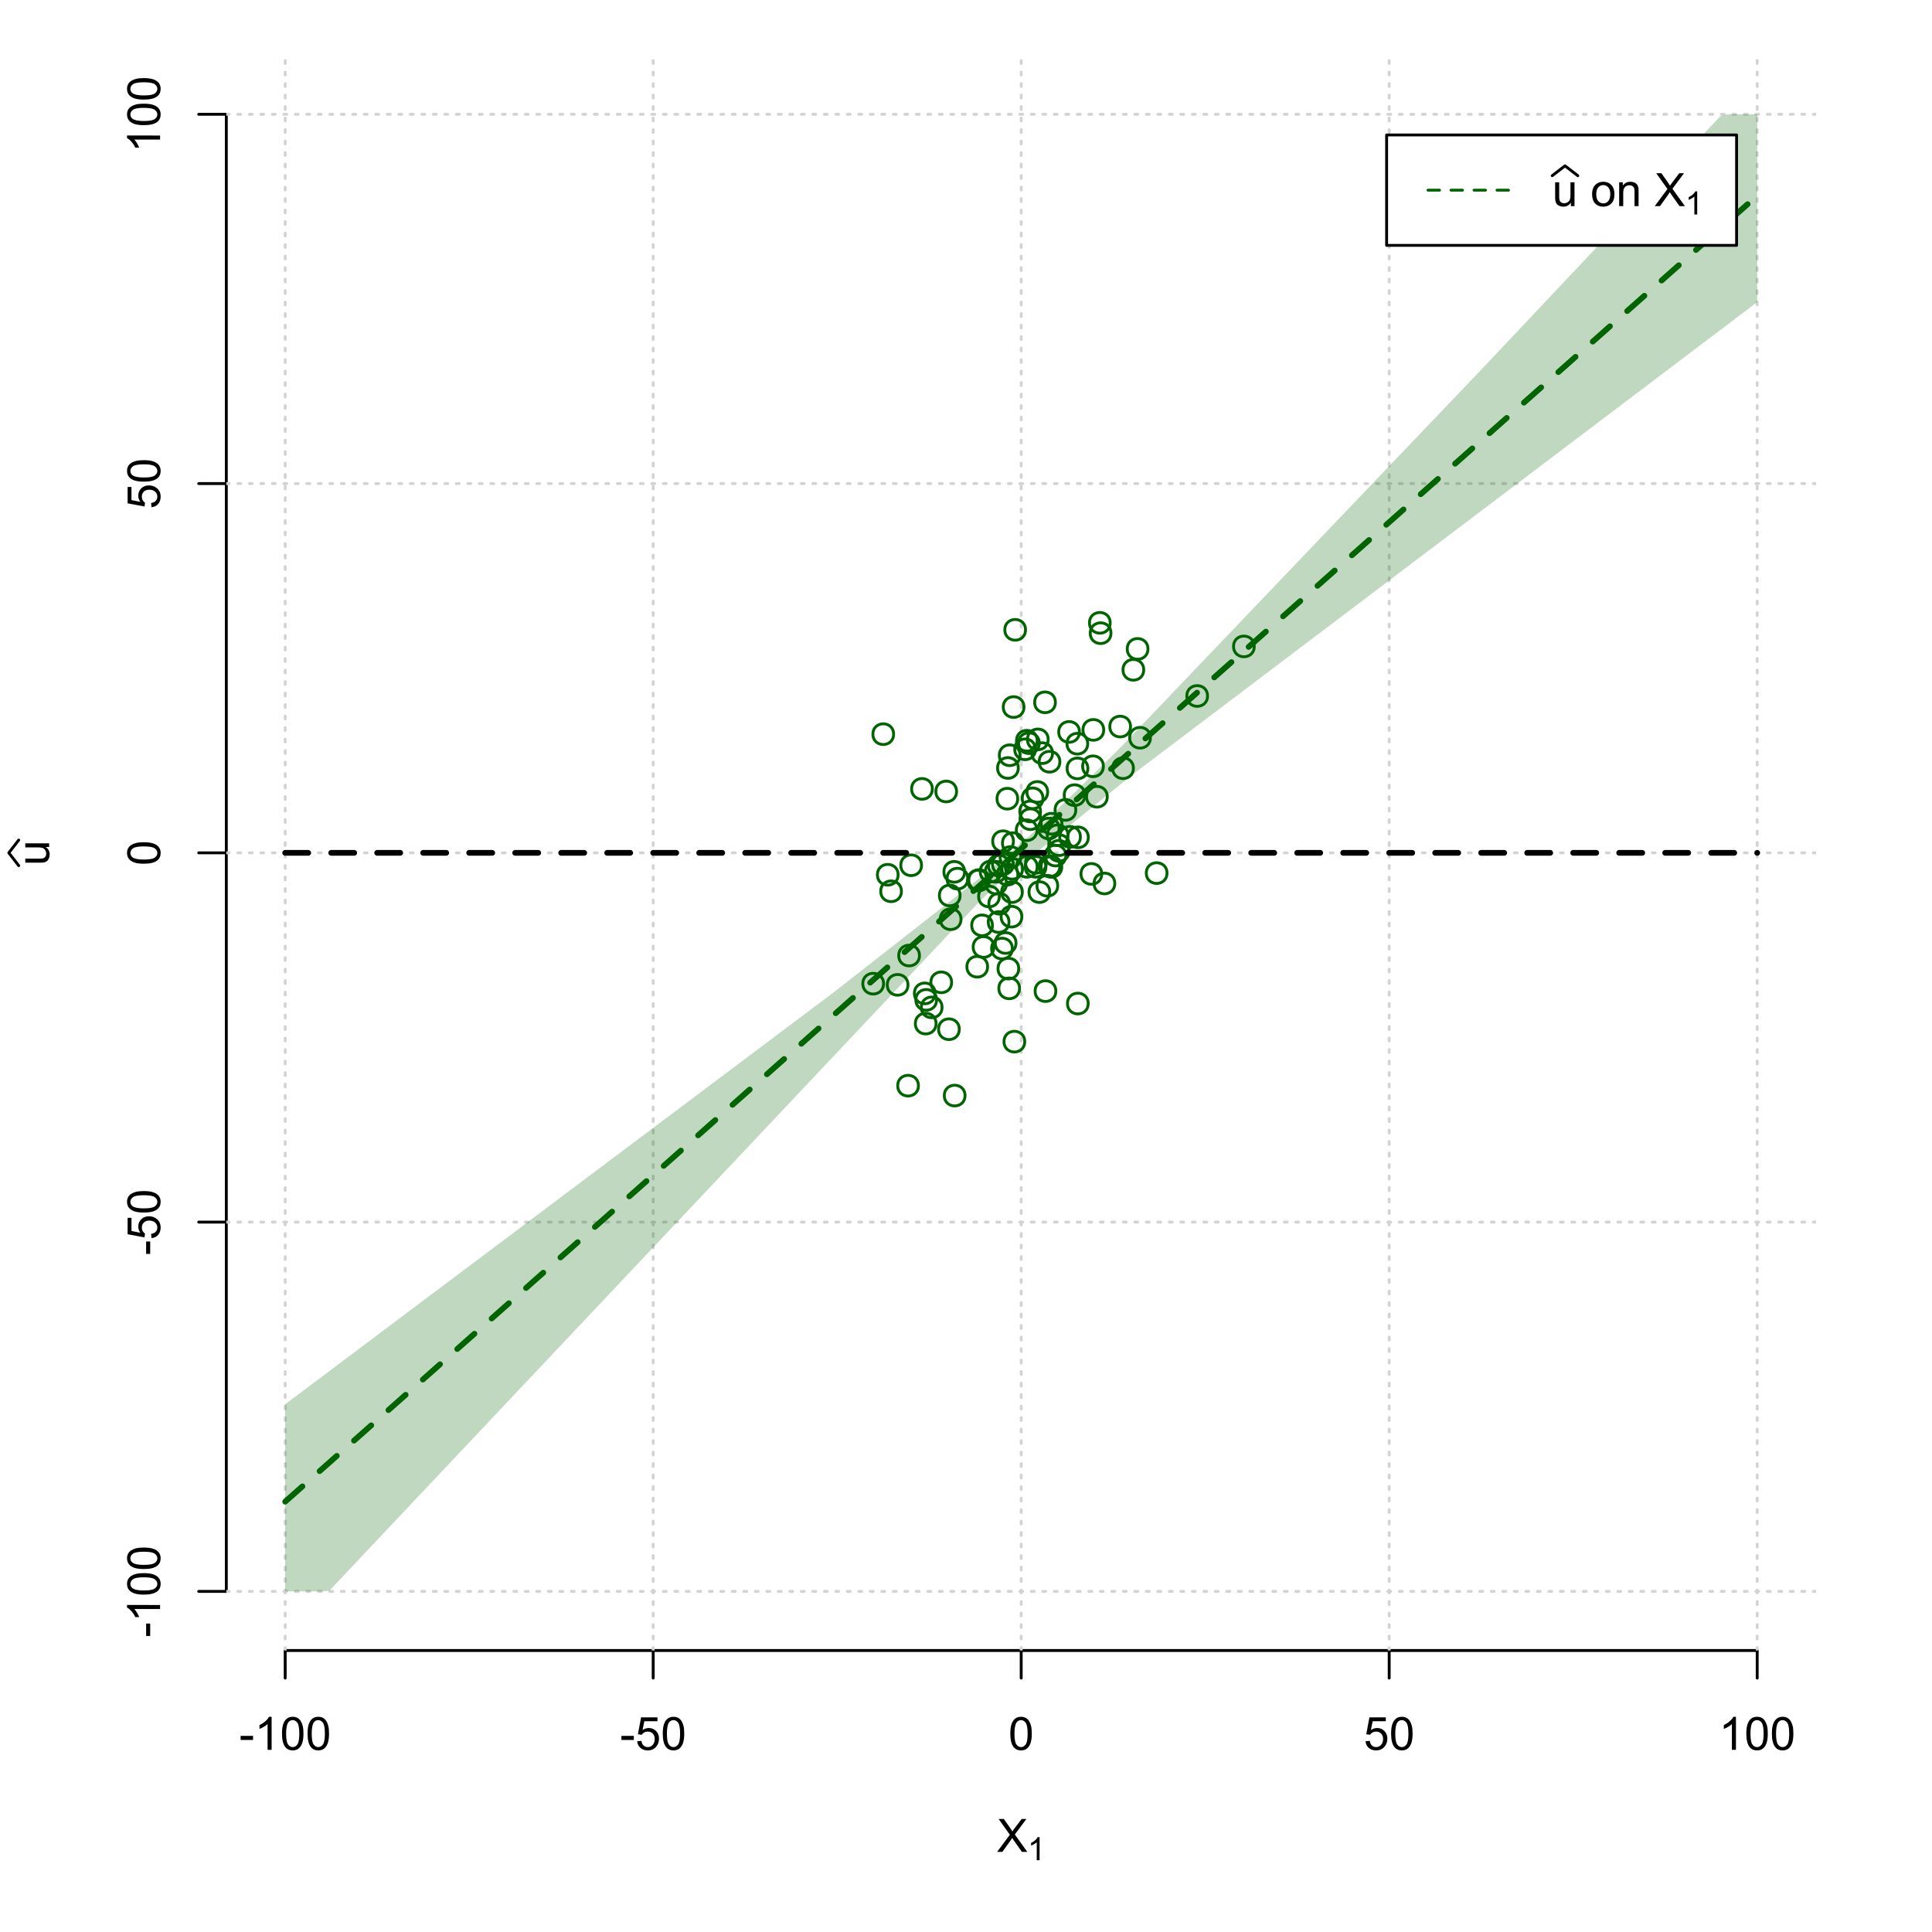 <?xml version="1.0" encoding="UTF-8"?>
<svg xmlns="http://www.w3.org/2000/svg" xmlns:xlink="http://www.w3.org/1999/xlink" width="504pt" height="504pt" viewBox="0 0 504 504" version="1.1">
<defs>
<g>
<symbol overflow="visible" id="glyph0-0">
<path style="stroke:none;" d="M 1.5 0 L 1.5 -7.5 L 7.5 -7.5 L 7.5 0 Z M 1.688 -0.188 L 7.312 -0.188 L 7.312 -7.312 L 1.688 -7.312 Z M 1.688 -0.188 "/>
</symbol>
<symbol overflow="visible" id="glyph0-1">
<path style="stroke:none;" d="M 0.055 0 L 3.375 -4.477 L 0.445 -8.59 L 1.797 -8.59 L 3.359 -6.387 C 3.68 -5.93 3.91 -5.578 4.047 -5.332 C 4.238 -5.645 4.465 -5.969 4.727 -6.312 L 6.457 -8.59 L 7.695 -8.59 L 4.676 -4.539 L 7.93 0 L 6.523 0 L 4.359 -3.062 C 4.238 -3.238 4.113 -3.43 3.984 -3.641 C 3.789 -3.324 3.652 -3.109 3.574 -2.992 L 1.418 0 Z M 0.055 0 "/>
</symbol>
<symbol overflow="visible" id="glyph0-2">
<path style="stroke:none;" d="M 0.383 -2.578 L 0.383 -3.641 L 3.621 -3.641 L 3.621 -2.578 Z M 0.383 -2.578 "/>
</symbol>
<symbol overflow="visible" id="glyph0-3">
<path style="stroke:none;" d="M 4.469 0 L 3.414 0 L 3.414 -6.719 C 3.16 -6.477 2.828 -6.234 2.414 -5.996 C 2 -5.75 1.629 -5.57 1.305 -5.449 L 1.305 -6.469 C 1.895 -6.742 2.41 -7.078 2.852 -7.477 C 3.293 -7.871 3.605 -8.254 3.789 -8.625 L 4.469 -8.625 Z M 4.469 0 "/>
</symbol>
<symbol overflow="visible" id="glyph0-4">
<path style="stroke:none;" d="M 0.5 -4.234 C 0.496 -5.246 0.602 -6.062 0.812 -6.688 C 1.02 -7.305 1.328 -7.785 1.742 -8.121 C 2.148 -8.457 2.668 -8.625 3.297 -8.625 C 3.758 -8.625 4.164 -8.531 4.512 -8.348 C 4.855 -8.16 5.141 -7.891 5.371 -7.543 C 5.594 -7.191 5.773 -6.766 5.906 -6.266 C 6.035 -5.762 6.098 -5.086 6.102 -4.234 C 6.098 -3.227 5.996 -2.414 5.789 -1.797 C 5.578 -1.176 5.266 -0.695 4.859 -0.359 C 4.445 -0.02 3.926 0.145 3.297 0.148 C 2.465 0.145 1.816 -0.148 1.348 -0.742 C 0.781 -1.457 0.496 -2.621 0.5 -4.234 Z M 1.582 -4.234 C 1.582 -2.824 1.746 -1.887 2.074 -1.418 C 2.402 -0.949 2.809 -0.715 3.297 -0.719 C 3.777 -0.715 4.184 -0.949 4.52 -1.422 C 4.848 -1.887 5.016 -2.824 5.016 -4.234 C 5.016 -5.648 4.848 -6.59 4.52 -7.055 C 4.184 -7.516 3.773 -7.746 3.289 -7.75 C 2.801 -7.746 2.414 -7.543 2.125 -7.137 C 1.762 -6.613 1.582 -5.645 1.582 -4.234 Z M 1.582 -4.234 "/>
</symbol>
<symbol overflow="visible" id="glyph0-5">
<path style="stroke:none;" d="M 0.5 -2.25 L 1.605 -2.344 C 1.684 -1.805 1.871 -1.398 2.176 -1.125 C 2.473 -0.852 2.836 -0.715 3.258 -0.719 C 3.766 -0.715 4.195 -0.906 4.547 -1.293 C 4.898 -1.672 5.074 -2.18 5.074 -2.82 C 5.074 -3.414 4.902 -3.891 4.566 -4.242 C 4.227 -4.59 3.785 -4.762 3.242 -4.766 C 2.898 -4.762 2.594 -4.684 2.32 -4.531 C 2.047 -4.375 1.832 -4.176 1.676 -3.93 L 0.688 -4.062 L 1.516 -8.473 L 5.789 -8.473 L 5.789 -7.465 L 2.359 -7.465 L 1.898 -5.156 C 2.414 -5.516 2.953 -5.695 3.523 -5.695 C 4.27 -5.695 4.902 -5.434 5.422 -4.914 C 5.934 -4.395 6.191 -3.727 6.195 -2.914 C 6.191 -2.133 5.965 -1.461 5.516 -0.898 C 4.961 -0.199 4.211 0.145 3.258 0.148 C 2.477 0.145 1.836 -0.07 1.344 -0.508 C 0.844 -0.941 0.562 -1.523 0.5 -2.25 Z M 0.5 -2.25 "/>
</symbol>
<symbol overflow="visible" id="glyph0-6">
<path style="stroke:none;" d="M 4.867 0 L 4.867 -0.914 C 4.379 -0.211 3.723 0.141 2.895 0.141 C 2.527 0.141 2.184 0.07 1.867 -0.07 C 1.547 -0.211 1.309 -0.387 1.156 -0.602 C 1 -0.812 0.895 -1.074 0.832 -1.383 C 0.785 -1.59 0.762 -1.918 0.766 -2.367 L 0.766 -6.223 L 1.82 -6.223 L 1.82 -2.773 C 1.816 -2.219 1.84 -1.848 1.887 -1.656 C 1.949 -1.379 2.09 -1.16 2.309 -1.004 C 2.523 -0.84 2.789 -0.762 3.105 -0.766 C 3.418 -0.762 3.715 -0.844 3.996 -1.008 C 4.273 -1.172 4.469 -1.391 4.586 -1.672 C 4.699 -1.949 4.758 -2.355 4.758 -2.891 L 4.758 -6.223 L 5.812 -6.223 L 5.812 0 Z M 4.867 0 "/>
</symbol>
<symbol overflow="visible" id="glyph0-7">
<path style="stroke:none;" d=""/>
</symbol>
<symbol overflow="visible" id="glyph0-8">
<path style="stroke:none;" d="M 0.398 -3.109 C 0.398 -4.262 0.719 -5.117 1.359 -5.672 C 1.895 -6.133 2.547 -6.363 3.316 -6.363 C 4.172 -6.363 4.871 -6.082 5.414 -5.52 C 5.953 -4.957 6.223 -4.184 6.227 -3.199 C 6.223 -2.398 6.102 -1.766 5.867 -1.309 C 5.625 -0.848 5.277 -0.492 4.82 -0.238 C 4.359 0.016 3.859 0.141 3.316 0.141 C 2.441 0.141 1.734 -0.137 1.203 -0.695 C 0.664 -1.254 0.398 -2.059 0.398 -3.109 Z M 1.484 -3.109 C 1.48 -2.309 1.656 -1.711 2.004 -1.32 C 2.348 -0.922 2.785 -0.727 3.316 -0.727 C 3.84 -0.727 4.273 -0.926 4.621 -1.324 C 4.969 -1.723 5.145 -2.328 5.145 -3.148 C 5.145 -3.914 4.969 -4.496 4.617 -4.895 C 4.266 -5.289 3.832 -5.488 3.316 -5.492 C 2.785 -5.488 2.348 -5.293 2.004 -4.898 C 1.656 -4.5 1.48 -3.902 1.484 -3.109 Z M 1.484 -3.109 "/>
</symbol>
<symbol overflow="visible" id="glyph0-9">
<path style="stroke:none;" d="M 0.789 0 L 0.789 -6.223 L 1.742 -6.223 L 1.742 -5.336 C 2.195 -6.02 2.855 -6.363 3.719 -6.363 C 4.09 -6.363 4.434 -6.293 4.754 -6.16 C 5.066 -6.023 5.305 -5.848 5.461 -5.633 C 5.617 -5.41 5.727 -5.152 5.789 -4.852 C 5.828 -4.656 5.848 -4.312 5.848 -3.828 L 5.848 0 L 4.793 0 L 4.793 -3.785 C 4.793 -4.215 4.75 -4.535 4.668 -4.75 C 4.586 -4.961 4.441 -5.129 4.234 -5.258 C 4.023 -5.383 3.777 -5.449 3.5 -5.449 C 3.047 -5.449 2.66 -5.305 2.332 -5.02 C 2.004 -4.734 1.84 -4.195 1.844 -3.398 L 1.844 0 Z M 0.789 0 "/>
</symbol>
<symbol overflow="visible" id="glyph1-0">
<path style="stroke:none;" d="M 1.051 0 L 1.051 -5.25 L 5.25 -5.25 L 5.25 0 Z M 1.18 -0.133 L 5.117 -0.133 L 5.117 -5.117 L 1.18 -5.117 Z M 1.18 -0.133 "/>
</symbol>
<symbol overflow="visible" id="glyph1-1">
<path style="stroke:none;" d="M 3.129 0 L 2.391 0 L 2.391 -4.703 C 2.211 -4.531 1.977 -4.363 1.691 -4.195 C 1.398 -4.023 1.141 -3.895 0.914 -3.812 L 0.914 -4.527 C 1.328 -4.719 1.688 -4.953 1.996 -5.234 C 2.305 -5.508 2.523 -5.777 2.652 -6.039 L 3.129 -6.039 Z M 3.129 0 "/>
</symbol>
<symbol overflow="visible" id="glyph2-0">
<path style="stroke:none;" d="M 0 -1.5 L -7.5 -1.5 L -7.5 -7.5 L 0 -7.5 Z M -0.188 -1.688 L -0.188 -7.312 L -7.312 -7.312 L -7.312 -1.688 Z M -0.188 -1.688 "/>
</symbol>
<symbol overflow="visible" id="glyph2-1">
<path style="stroke:none;" d="M 0 -4.867 L -0.914 -4.867 C -0.211 -4.379 0.141 -3.723 0.141 -2.895 C 0.141 -2.527 0.07 -2.184 -0.07 -1.867 C -0.211 -1.547 -0.387 -1.309 -0.598 -1.156 C -0.809 -1 -1.07 -0.895 -1.383 -0.832 C -1.59 -0.789 -1.918 -0.766 -2.367 -0.77 L -6.223 -0.77 L -6.223 -1.824 L -2.773 -1.824 C -2.219 -1.82 -1.848 -1.844 -1.656 -1.887 C -1.379 -1.949 -1.16 -2.09 -1.004 -2.309 C -0.84 -2.523 -0.762 -2.789 -0.766 -3.105 C -0.762 -3.418 -0.844 -3.715 -1.008 -3.996 C -1.172 -4.273 -1.391 -4.469 -1.672 -4.586 C -1.945 -4.699 -2.352 -4.758 -2.887 -4.758 L -6.223 -4.758 L -6.223 -5.812 L 0 -5.812 Z M 0 -4.867 "/>
</symbol>
<symbol overflow="visible" id="glyph2-2">
<path style="stroke:none;" d="M -2.578 -0.383 L -3.641 -0.383 L -3.641 -3.621 L -2.578 -3.621 Z M -2.578 -0.383 "/>
</symbol>
<symbol overflow="visible" id="glyph2-3">
<path style="stroke:none;" d="M 0 -4.469 L 0 -3.414 L -6.719 -3.418 C -6.477 -3.16 -6.234 -2.828 -5.996 -2.418 C -5.75 -2.004 -5.57 -1.633 -5.449 -1.309 L -6.469 -1.309 C -6.742 -1.895 -7.078 -2.41 -7.477 -2.852 C -7.871 -3.293 -8.254 -3.605 -8.625 -3.793 L -8.625 -4.473 Z M 0 -4.469 "/>
</symbol>
<symbol overflow="visible" id="glyph2-4">
<path style="stroke:none;" d="M -4.234 -0.5 C -5.246 -0.496 -6.062 -0.602 -6.688 -0.812 C -7.305 -1.02 -7.785 -1.328 -8.121 -1.742 C -8.457 -2.152 -8.625 -2.672 -8.625 -3.301 C -8.625 -3.758 -8.531 -4.164 -8.348 -4.512 C -8.16 -4.859 -7.891 -5.145 -7.543 -5.371 C -7.191 -5.594 -6.766 -5.773 -6.266 -5.906 C -5.762 -6.035 -5.086 -6.098 -4.234 -6.102 C -3.223 -6.098 -2.41 -5.996 -1.793 -5.789 C -1.176 -5.578 -0.695 -5.266 -0.359 -4.859 C -0.02 -4.445 0.145 -3.926 0.148 -3.297 C 0.145 -2.465 -0.148 -1.816 -0.742 -1.348 C -1.457 -0.781 -2.621 -0.496 -4.234 -0.5 Z M -4.234 -1.582 C -2.824 -1.582 -1.887 -1.746 -1.418 -2.074 C -0.949 -2.402 -0.715 -2.809 -0.719 -3.297 C -0.715 -3.777 -0.949 -4.184 -1.422 -4.52 C -1.887 -4.848 -2.824 -5.016 -4.234 -5.016 C -5.648 -5.016 -6.59 -4.848 -7.055 -4.52 C -7.516 -4.188 -7.746 -3.777 -7.75 -3.289 C -7.746 -2.801 -7.543 -2.414 -7.137 -2.129 C -6.613 -1.762 -5.645 -1.582 -4.234 -1.582 Z M -4.234 -1.582 "/>
</symbol>
<symbol overflow="visible" id="glyph2-5">
<path style="stroke:none;" d="M -2.25 -0.5 L -2.344 -1.605 C -1.805 -1.684 -1.398 -1.871 -1.125 -2.176 C -0.852 -2.473 -0.715 -2.836 -0.719 -3.258 C -0.715 -3.766 -0.906 -4.195 -1.293 -4.547 C -1.672 -4.898 -2.18 -5.074 -2.816 -5.074 C -3.414 -5.074 -3.891 -4.902 -4.242 -4.566 C -4.59 -4.227 -4.762 -3.785 -4.766 -3.242 C -4.762 -2.898 -4.684 -2.594 -4.531 -2.32 C -4.375 -2.047 -4.176 -1.832 -3.93 -1.676 L -4.062 -0.688 L -8.473 -1.52 L -8.473 -5.789 L -7.465 -5.789 L -7.465 -2.363 L -5.156 -1.898 C -5.516 -2.414 -5.695 -2.953 -5.695 -3.523 C -5.695 -4.27 -5.434 -4.902 -4.914 -5.422 C -4.395 -5.934 -3.727 -6.191 -2.91 -6.195 C -2.133 -6.191 -1.461 -5.965 -0.895 -5.516 C -0.199 -4.961 0.145 -4.211 0.148 -3.258 C 0.145 -2.477 -0.07 -1.836 -0.508 -1.344 C -0.941 -0.848 -1.523 -0.566 -2.25 -0.5 Z M -2.25 -0.5 "/>
</symbol>
</g>
<clipPath id="clip1">
  <path d="M 74 14.398 L 75 14.398 L 75 430.559 L 74 430.559 Z M 74 14.398 "/>
</clipPath>
<clipPath id="clip2">
  <path d="M 170 14.398 L 171 14.398 L 171 430.559 L 170 430.559 Z M 170 14.398 "/>
</clipPath>
<clipPath id="clip3">
  <path d="M 266 14.398 L 267 14.398 L 267 430.559 L 266 430.559 Z M 266 14.398 "/>
</clipPath>
<clipPath id="clip4">
  <path d="M 362 14.398 L 363 14.398 L 363 430.559 L 362 430.559 Z M 362 14.398 "/>
</clipPath>
<clipPath id="clip5">
  <path d="M 458 14.398 L 459 14.398 L 459 430.559 L 458 430.559 Z M 458 14.398 "/>
</clipPath>
<clipPath id="clip6">
  <path d="M 59.039 414 L 473.758 414 L 473.758 416 L 59.039 416 Z M 59.039 414 "/>
</clipPath>
<clipPath id="clip7">
  <path d="M 59.039 318 L 473.758 318 L 473.758 320 L 59.039 320 Z M 59.039 318 "/>
</clipPath>
<clipPath id="clip8">
  <path d="M 59.039 222 L 473.758 222 L 473.758 223 L 59.039 223 Z M 59.039 222 "/>
</clipPath>
<clipPath id="clip9">
  <path d="M 59.039 125 L 473.758 125 L 473.758 127 L 59.039 127 Z M 59.039 125 "/>
</clipPath>
<clipPath id="clip10">
  <path d="M 59.039 29 L 473.758 29 L 473.758 31 L 59.039 31 Z M 59.039 29 "/>
</clipPath>
</defs>
<g id="surface5856">
<rect x="0" y="0" width="504" height="504" style="fill:rgb(100%,100%,100%);fill-opacity:1;stroke:none;"/>
<g style="fill:rgb(0%,0%,0%);fill-opacity:1;">
  <use xlink:href="#glyph0-1" x="260.062" y="483.102"/>
</g>
<g style="fill:rgb(0%,0%,0%);fill-opacity:1;">
  <use xlink:href="#glyph1-1" x="268.066" y="485.281"/>
</g>
<g style="fill:rgb(0%,0%,0%);fill-opacity:1;">
  <use xlink:href="#glyph2-1" x="12.82" y="225.816"/>
</g>
<path style="fill:none;stroke-width:0.75;stroke-linecap:round;stroke-linejoin:round;stroke:rgb(0%,0%,0%);stroke-opacity:1;stroke-miterlimit:10;" d="M 4.879 225.816 L 2.301 222.48 L 4.879 219.145 "/>
<path style="fill:none;stroke-width:0.75;stroke-linecap:round;stroke-linejoin:round;stroke:rgb(0%,0%,0%);stroke-opacity:1;stroke-miterlimit:10;" d="M 74.398 430.559 L 458.398 430.559 "/>
<path style="fill:none;stroke-width:0.75;stroke-linecap:round;stroke-linejoin:round;stroke:rgb(0%,0%,0%);stroke-opacity:1;stroke-miterlimit:10;" d="M 74.398 430.559 L 74.398 437.762 "/>
<path style="fill:none;stroke-width:0.75;stroke-linecap:round;stroke-linejoin:round;stroke:rgb(0%,0%,0%);stroke-opacity:1;stroke-miterlimit:10;" d="M 170.398 430.559 L 170.398 437.762 "/>
<path style="fill:none;stroke-width:0.75;stroke-linecap:round;stroke-linejoin:round;stroke:rgb(0%,0%,0%);stroke-opacity:1;stroke-miterlimit:10;" d="M 266.398 430.559 L 266.398 437.762 "/>
<path style="fill:none;stroke-width:0.75;stroke-linecap:round;stroke-linejoin:round;stroke:rgb(0%,0%,0%);stroke-opacity:1;stroke-miterlimit:10;" d="M 362.398 430.559 L 362.398 437.762 "/>
<path style="fill:none;stroke-width:0.75;stroke-linecap:round;stroke-linejoin:round;stroke:rgb(0%,0%,0%);stroke-opacity:1;stroke-miterlimit:10;" d="M 458.398 430.559 L 458.398 437.762 "/>
<g style="fill:rgb(0%,0%,0%);fill-opacity:1;">
  <use xlink:href="#glyph0-2" x="62.391" y="456.48"/>
  <use xlink:href="#glyph0-3" x="66.387" y="456.48"/>
  <use xlink:href="#glyph0-4" x="73.061" y="456.48"/>
  <use xlink:href="#glyph0-4" x="79.734" y="456.48"/>
</g>
<g style="fill:rgb(0%,0%,0%);fill-opacity:1;">
  <use xlink:href="#glyph0-2" x="161.727" y="456.48"/>
  <use xlink:href="#glyph0-5" x="165.723" y="456.48"/>
  <use xlink:href="#glyph0-4" x="172.396" y="456.48"/>
</g>
<g style="fill:rgb(0%,0%,0%);fill-opacity:1;">
  <use xlink:href="#glyph0-4" x="263.062" y="456.48"/>
</g>
<g style="fill:rgb(0%,0%,0%);fill-opacity:1;">
  <use xlink:href="#glyph0-5" x="355.727" y="456.48"/>
  <use xlink:href="#glyph0-4" x="362.4" y="456.48"/>
</g>
<g style="fill:rgb(0%,0%,0%);fill-opacity:1;">
  <use xlink:href="#glyph0-3" x="448.387" y="456.48"/>
  <use xlink:href="#glyph0-4" x="455.061" y="456.48"/>
  <use xlink:href="#glyph0-4" x="461.734" y="456.48"/>
</g>
<path style="fill:none;stroke-width:0.75;stroke-linecap:round;stroke-linejoin:round;stroke:rgb(0%,0%,0%);stroke-opacity:1;stroke-miterlimit:10;" d="M 59.039 415.148 L 59.039 29.812 "/>
<path style="fill:none;stroke-width:0.75;stroke-linecap:round;stroke-linejoin:round;stroke:rgb(0%,0%,0%);stroke-opacity:1;stroke-miterlimit:10;" d="M 59.039 415.148 L 51.84 415.148 "/>
<path style="fill:none;stroke-width:0.75;stroke-linecap:round;stroke-linejoin:round;stroke:rgb(0%,0%,0%);stroke-opacity:1;stroke-miterlimit:10;" d="M 59.039 318.812 L 51.84 318.812 "/>
<path style="fill:none;stroke-width:0.75;stroke-linecap:round;stroke-linejoin:round;stroke:rgb(0%,0%,0%);stroke-opacity:1;stroke-miterlimit:10;" d="M 59.039 222.48 L 51.84 222.48 "/>
<path style="fill:none;stroke-width:0.75;stroke-linecap:round;stroke-linejoin:round;stroke:rgb(0%,0%,0%);stroke-opacity:1;stroke-miterlimit:10;" d="M 59.039 126.148 L 51.84 126.148 "/>
<path style="fill:none;stroke-width:0.75;stroke-linecap:round;stroke-linejoin:round;stroke:rgb(0%,0%,0%);stroke-opacity:1;stroke-miterlimit:10;" d="M 59.039 29.812 L 51.84 29.812 "/>
<g style="fill:rgb(0%,0%,0%);fill-opacity:1;">
  <use xlink:href="#glyph2-2" x="41.762" y="427.156"/>
  <use xlink:href="#glyph2-3" x="41.762" y="423.16"/>
  <use xlink:href="#glyph2-4" x="41.762" y="416.486"/>
  <use xlink:href="#glyph2-4" x="41.762" y="409.812"/>
</g>
<g style="fill:rgb(0%,0%,0%);fill-opacity:1;">
  <use xlink:href="#glyph2-2" x="41.762" y="327.484"/>
  <use xlink:href="#glyph2-5" x="41.762" y="323.488"/>
  <use xlink:href="#glyph2-4" x="41.762" y="316.814"/>
</g>
<g style="fill:rgb(0%,0%,0%);fill-opacity:1;">
  <use xlink:href="#glyph2-4" x="41.762" y="225.816"/>
</g>
<g style="fill:rgb(0%,0%,0%);fill-opacity:1;">
  <use xlink:href="#glyph2-5" x="41.762" y="132.82"/>
  <use xlink:href="#glyph2-4" x="41.762" y="126.146"/>
</g>
<g style="fill:rgb(0%,0%,0%);fill-opacity:1;">
  <use xlink:href="#glyph2-3" x="41.762" y="39.824"/>
  <use xlink:href="#glyph2-4" x="41.762" y="33.15"/>
  <use xlink:href="#glyph2-4" x="41.762" y="26.477"/>
</g>
<g clip-path="url(#clip1)" clip-rule="nonzero">
<path style="fill:none;stroke-width:0.75;stroke-linecap:round;stroke-linejoin:round;stroke:rgb(82.745%,82.745%,82.745%);stroke-opacity:1;stroke-dasharray:0.75,2.25;stroke-miterlimit:10;" d="M 74.398 430.559 L 74.398 14.398 "/>
</g>
<g clip-path="url(#clip2)" clip-rule="nonzero">
<path style="fill:none;stroke-width:0.75;stroke-linecap:round;stroke-linejoin:round;stroke:rgb(82.745%,82.745%,82.745%);stroke-opacity:1;stroke-dasharray:0.75,2.25;stroke-miterlimit:10;" d="M 170.398 430.559 L 170.398 14.398 "/>
</g>
<g clip-path="url(#clip3)" clip-rule="nonzero">
<path style="fill:none;stroke-width:0.75;stroke-linecap:round;stroke-linejoin:round;stroke:rgb(82.745%,82.745%,82.745%);stroke-opacity:1;stroke-dasharray:0.75,2.25;stroke-miterlimit:10;" d="M 266.398 430.559 L 266.398 14.398 "/>
</g>
<g clip-path="url(#clip4)" clip-rule="nonzero">
<path style="fill:none;stroke-width:0.75;stroke-linecap:round;stroke-linejoin:round;stroke:rgb(82.745%,82.745%,82.745%);stroke-opacity:1;stroke-dasharray:0.75,2.25;stroke-miterlimit:10;" d="M 362.398 430.559 L 362.398 14.398 "/>
</g>
<g clip-path="url(#clip5)" clip-rule="nonzero">
<path style="fill:none;stroke-width:0.75;stroke-linecap:round;stroke-linejoin:round;stroke:rgb(82.745%,82.745%,82.745%);stroke-opacity:1;stroke-dasharray:0.75,2.25;stroke-miterlimit:10;" d="M 458.398 430.559 L 458.398 14.398 "/>
</g>
<g clip-path="url(#clip6)" clip-rule="nonzero">
<path style="fill:none;stroke-width:0.75;stroke-linecap:round;stroke-linejoin:round;stroke:rgb(82.745%,82.745%,82.745%);stroke-opacity:1;stroke-dasharray:0.75,2.25;stroke-miterlimit:10;" d="M 59.039 415.148 L 473.762 415.148 "/>
</g>
<g clip-path="url(#clip7)" clip-rule="nonzero">
<path style="fill:none;stroke-width:0.75;stroke-linecap:round;stroke-linejoin:round;stroke:rgb(82.745%,82.745%,82.745%);stroke-opacity:1;stroke-dasharray:0.75,2.25;stroke-miterlimit:10;" d="M 59.039 318.812 L 473.762 318.812 "/>
</g>
<g clip-path="url(#clip8)" clip-rule="nonzero">
<path style="fill:none;stroke-width:0.75;stroke-linecap:round;stroke-linejoin:round;stroke:rgb(82.745%,82.745%,82.745%);stroke-opacity:1;stroke-dasharray:0.75,2.25;stroke-miterlimit:10;" d="M 59.039 222.48 L 473.762 222.48 "/>
</g>
<g clip-path="url(#clip9)" clip-rule="nonzero">
<path style="fill:none;stroke-width:0.75;stroke-linecap:round;stroke-linejoin:round;stroke:rgb(82.745%,82.745%,82.745%);stroke-opacity:1;stroke-dasharray:0.75,2.25;stroke-miterlimit:10;" d="M 59.039 126.148 L 473.762 126.148 "/>
</g>
<g clip-path="url(#clip10)" clip-rule="nonzero">
<path style="fill:none;stroke-width:0.75;stroke-linecap:round;stroke-linejoin:round;stroke:rgb(82.745%,82.745%,82.745%);stroke-opacity:1;stroke-dasharray:0.75,2.25;stroke-miterlimit:10;" d="M 59.039 29.812 L 473.762 29.812 "/>
</g>
<path style=" stroke:none;fill-rule:nonzero;fill:rgb(0%,39.216%,0%);fill-opacity:0.251;" d="M 74.398 415.148 L 74.398 366.32 L 76.32 364.879 L 78.238 363.438 L 80.16 361.996 L 82.078 360.555 L 85.922 357.672 L 87.84 356.227 L 89.762 354.785 L 91.68 353.344 L 93.602 351.902 L 95.52 350.461 L 97.441 349.02 L 99.359 347.578 L 101.281 346.137 L 103.199 344.695 L 105.121 343.254 L 107.039 341.809 L 108.961 340.367 L 110.879 338.926 L 112.801 337.484 L 114.719 336.043 L 116.641 334.602 L 118.559 333.16 L 120.48 331.719 L 122.398 330.277 L 124.32 328.836 L 126.238 327.391 L 128.16 325.949 L 130.078 324.508 L 133.922 321.625 L 135.84 320.184 L 137.762 318.742 L 139.68 317.301 L 141.602 315.859 L 143.52 314.414 L 145.441 312.973 L 147.359 311.531 L 149.281 310.09 L 151.199 308.648 L 153.121 307.207 L 155.039 305.766 L 156.961 304.324 L 158.879 302.883 L 160.801 301.441 L 162.719 299.996 L 164.641 298.555 L 166.559 297.113 L 168.48 295.672 L 170.398 294.23 L 172.32 292.789 L 174.238 291.348 L 176.16 289.906 L 178.078 288.465 L 180 287.02 L 181.922 285.578 L 183.84 284.137 L 185.762 282.695 L 187.68 281.254 L 189.602 279.812 L 191.52 278.371 L 193.441 276.93 L 195.359 275.488 L 197.281 274.047 L 199.199 272.602 L 201.121 271.16 L 203.039 269.719 L 204.961 268.277 L 206.879 266.836 L 208.801 265.395 L 210.719 263.953 L 212.641 262.512 L 214.559 261.07 L 216.48 259.625 L 218.398 258.16 L 220.32 256.656 L 222.238 255.152 L 224.16 253.652 L 226.078 252.148 L 229.922 249.141 L 231.84 247.637 L 233.762 246.133 L 235.68 244.633 L 237.602 243.129 L 239.52 241.625 L 241.441 240.121 L 243.359 238.617 L 245.281 237.113 L 247.199 235.613 L 249.121 234.109 L 251.039 232.605 L 252.961 231.102 L 254.879 229.598 L 256.801 228.066 L 258.719 226.496 L 260.641 224.93 L 262.559 223.289 L 264.48 221.598 L 266.398 219.906 L 268.32 218.215 L 270.238 216.523 L 272.16 214.754 L 274.078 212.871 L 277.922 209.105 L 279.84 207.227 L 281.762 205.344 L 283.68 203.461 L 285.602 201.578 L 287.52 199.699 L 289.441 197.816 L 291.359 195.934 L 293.281 193.969 L 295.199 191.961 L 297.121 189.949 L 299.039 187.938 L 300.961 185.926 L 302.879 183.918 L 304.801 181.906 L 306.719 179.895 L 308.641 177.883 L 310.559 175.875 L 312.48 173.863 L 314.398 171.852 L 316.32 169.84 L 318.238 167.832 L 320.16 165.82 L 322.078 163.809 L 324 161.797 L 325.922 159.789 L 327.84 157.777 L 329.762 155.766 L 331.68 153.754 L 333.602 151.746 L 335.52 149.734 L 337.441 147.723 L 339.359 145.711 L 341.281 143.703 L 343.199 141.691 L 345.121 139.68 L 347.039 137.668 L 348.961 135.656 L 350.879 133.648 L 352.801 131.637 L 354.719 129.625 L 356.641 127.613 L 358.559 125.605 L 360.48 123.594 L 362.398 121.582 L 364.32 119.57 L 366.238 117.562 L 368.16 115.551 L 370.078 113.539 L 372 111.527 L 373.922 109.52 L 375.84 107.508 L 377.762 105.496 L 379.68 103.484 L 381.602 101.477 L 383.52 99.465 L 385.441 97.453 L 387.359 95.43 L 389.281 93.395 L 391.199 91.359 L 393.121 89.324 L 395.039 87.289 L 396.961 85.254 L 398.879 83.219 L 400.801 81.184 L 402.719 79.145 L 404.641 77.109 L 406.559 75.074 L 408.48 73.039 L 410.398 71.004 L 412.32 68.969 L 414.238 66.934 L 416.16 64.898 L 418.078 62.863 L 421.922 58.793 L 423.84 56.758 L 425.762 54.723 L 427.68 52.688 L 429.602 50.652 L 431.52 48.617 L 433.441 46.582 L 435.359 44.547 L 437.281 42.512 L 439.199 40.477 L 441.121 38.441 L 443.039 36.406 L 444.961 34.371 L 446.879 32.336 L 448.801 30.301 L 450.719 29.812 L 458.398 29.812 L 458.398 78.816 L 456.48 80.27 L 454.559 81.719 L 452.641 83.172 L 450.719 84.625 L 448.801 86.078 L 446.879 87.527 L 444.961 88.98 L 443.039 90.434 L 441.121 91.887 L 439.199 93.336 L 437.281 94.789 L 435.359 96.242 L 433.441 97.695 L 431.52 99.145 L 429.602 100.598 L 427.68 102.051 L 425.762 103.5 L 423.84 104.953 L 421.922 106.406 L 420 107.859 L 418.078 109.309 L 416.16 110.762 L 414.238 112.215 L 412.32 113.668 L 410.398 115.117 L 408.48 116.57 L 406.559 118.023 L 404.641 119.477 L 402.719 120.926 L 400.801 122.379 L 398.879 123.832 L 396.961 125.285 L 395.039 126.734 L 393.121 128.188 L 391.199 129.641 L 389.281 131.094 L 387.359 132.543 L 385.441 133.996 L 383.52 135.449 L 381.602 136.902 L 379.68 138.352 L 377.762 139.805 L 375.84 141.258 L 373.922 142.711 L 372 144.16 L 370.078 145.613 L 368.16 147.066 L 366.238 148.516 L 364.32 149.969 L 362.398 151.422 L 360.48 152.875 L 358.559 154.324 L 356.641 155.777 L 354.719 157.23 L 352.801 158.684 L 350.879 160.133 L 348.961 161.586 L 347.039 163.039 L 345.121 164.492 L 343.199 165.941 L 341.281 167.395 L 339.359 168.848 L 337.441 170.301 L 335.52 171.75 L 333.602 173.203 L 331.68 174.656 L 329.762 176.109 L 327.84 177.559 L 325.922 179.012 L 322.078 181.918 L 320.16 183.367 L 318.238 184.82 L 316.32 186.273 L 314.398 187.727 L 312.48 189.176 L 310.559 190.629 L 308.641 192.082 L 306.719 193.535 L 304.801 194.984 L 302.879 196.438 L 300.961 197.891 L 299.039 199.34 L 297.121 200.793 L 295.199 202.25 L 293.281 203.809 L 291.359 205.367 L 289.441 206.922 L 287.52 208.48 L 285.602 210.035 L 283.68 211.594 L 281.762 213.152 L 279.84 214.707 L 277.922 216.266 L 276 217.82 L 274.078 219.379 L 272.16 220.934 L 270.238 222.492 L 268.32 224.051 L 266.398 225.605 L 264.48 227.164 L 262.559 228.719 L 260.641 230.293 L 258.719 232.094 L 256.801 233.918 L 254.879 235.859 L 252.961 237.895 L 251.039 239.93 L 249.121 241.965 L 247.199 244 L 245.281 246.035 L 243.359 248.07 L 241.441 250.105 L 239.52 252.141 L 237.602 254.176 L 235.68 256.211 L 233.762 258.246 L 231.84 260.281 L 229.922 262.316 L 226.078 266.387 L 224.16 268.422 L 222.238 270.457 L 220.32 272.492 L 218.398 274.527 L 216.48 276.562 L 214.559 278.598 L 212.641 280.633 L 210.719 282.668 L 208.801 284.703 L 206.879 286.738 L 204.961 288.777 L 203.039 290.812 L 201.121 292.848 L 199.199 294.883 L 197.281 296.918 L 195.359 298.953 L 193.441 300.988 L 191.52 303.023 L 189.602 305.059 L 187.68 307.094 L 185.762 309.129 L 183.84 311.164 L 181.922 313.199 L 178.078 317.27 L 176.16 319.305 L 174.238 321.34 L 172.32 323.375 L 170.398 325.41 L 168.48 327.445 L 166.559 329.48 L 164.641 331.516 L 162.719 333.551 L 160.801 335.586 L 158.879 337.621 L 156.961 339.656 L 155.039 341.691 L 153.121 343.727 L 151.199 345.762 L 149.281 347.797 L 147.359 349.832 L 145.441 351.867 L 143.52 353.902 L 141.602 355.938 L 139.68 357.973 L 137.762 360.008 L 135.84 362.043 L 133.922 364.078 L 130.078 368.148 L 128.16 370.184 L 126.238 372.219 L 124.32 374.254 L 122.398 376.289 L 120.48 378.324 L 118.559 380.359 L 116.641 382.395 L 114.719 384.43 L 112.801 386.465 L 110.879 388.5 L 108.961 390.535 L 107.039 392.574 L 105.121 394.609 L 103.199 396.645 L 101.281 398.68 L 99.359 400.715 L 97.441 402.75 L 95.52 404.785 L 93.602 406.82 L 91.68 408.855 L 89.762 410.891 L 87.84 412.926 L 85.922 414.961 L 84 415.148 Z M 74.398 415.148 "/>
<path style="fill:none;stroke-width:0.75;stroke-linecap:round;stroke-linejoin:round;stroke:rgb(0%,39.216%,0%);stroke-opacity:1;stroke-miterlimit:10;" d="M 250.457 233.602 C 250.457 237.199 245.059 237.199 245.059 233.602 C 245.059 230 250.457 230 250.457 233.602 "/>
<path style="fill:none;stroke-width:0.75;stroke-linecap:round;stroke-linejoin:round;stroke:rgb(0%,39.216%,0%);stroke-opacity:1;stroke-miterlimit:10;" d="M 278.93 221.957 C 278.93 225.555 273.531 225.555 273.531 221.957 C 273.531 218.355 278.93 218.355 278.93 221.957 "/>
<path style="fill:none;stroke-width:0.75;stroke-linecap:round;stroke-linejoin:round;stroke:rgb(0%,39.216%,0%);stroke-opacity:1;stroke-miterlimit:10;" d="M 270.113 195.477 C 270.113 199.074 264.715 199.074 264.715 195.477 C 264.715 191.875 270.113 191.875 270.113 195.477 "/>
<path style="fill:none;stroke-width:0.75;stroke-linecap:round;stroke-linejoin:round;stroke:rgb(0%,39.216%,0%);stroke-opacity:1;stroke-miterlimit:10;" d="M 233.113 191.523 C 233.113 195.121 227.715 195.121 227.715 191.523 C 227.715 187.922 233.113 187.922 233.113 191.523 "/>
<path style="fill:none;stroke-width:0.75;stroke-linecap:round;stroke-linejoin:round;stroke:rgb(0%,39.216%,0%);stroke-opacity:1;stroke-miterlimit:10;" d="M 243.215 205.801 C 243.215 209.402 237.816 209.402 237.816 205.801 C 237.816 202.199 243.215 202.199 243.215 205.801 "/>
<path style="fill:none;stroke-width:0.75;stroke-linecap:round;stroke-linejoin:round;stroke:rgb(0%,39.216%,0%);stroke-opacity:1;stroke-miterlimit:10;" d="M 298.359 174.734 C 298.359 178.336 292.957 178.336 292.957 174.734 C 292.957 171.137 298.359 171.137 298.359 174.734 "/>
<path style="fill:none;stroke-width:0.75;stroke-linecap:round;stroke-linejoin:round;stroke:rgb(0%,39.216%,0%);stroke-opacity:1;stroke-miterlimit:10;" d="M 283.906 218.434 C 283.906 222.035 278.508 222.035 278.508 218.434 C 278.508 214.832 283.906 214.832 283.906 218.434 "/>
<path style="fill:none;stroke-width:0.75;stroke-linecap:round;stroke-linejoin:round;stroke:rgb(0%,39.216%,0%);stroke-opacity:1;stroke-miterlimit:10;" d="M 240.395 225.719 C 240.395 229.316 234.992 229.316 234.992 225.719 C 234.992 222.117 240.395 222.117 240.395 225.719 "/>
<path style="fill:none;stroke-width:0.75;stroke-linecap:round;stroke-linejoin:round;stroke:rgb(0%,39.216%,0%);stroke-opacity:1;stroke-miterlimit:10;" d="M 267.32 271.73 C 267.32 275.332 261.918 275.332 261.918 271.73 C 261.918 268.133 267.32 268.133 267.32 271.73 "/>
<path style="fill:none;stroke-width:0.75;stroke-linecap:round;stroke-linejoin:round;stroke:rgb(0%,39.216%,0%);stroke-opacity:1;stroke-miterlimit:10;" d="M 239.855 249.27 C 239.855 252.867 234.453 252.867 234.453 249.27 C 234.453 245.668 239.855 245.668 239.855 249.27 "/>
<path style="fill:none;stroke-width:0.75;stroke-linecap:round;stroke-linejoin:round;stroke:rgb(0%,39.216%,0%);stroke-opacity:1;stroke-miterlimit:10;" d="M 250.695 239.785 C 250.695 243.387 245.293 243.387 245.293 239.785 C 245.293 236.188 250.695 236.188 250.695 239.785 "/>
<path style="fill:none;stroke-width:0.75;stroke-linecap:round;stroke-linejoin:round;stroke:rgb(0%,39.216%,0%);stroke-opacity:1;stroke-miterlimit:10;" d="M 260.691 233.859 C 260.691 237.461 255.293 237.461 255.293 233.859 C 255.293 230.262 260.691 230.262 260.691 233.859 "/>
<path style="fill:none;stroke-width:0.75;stroke-linecap:round;stroke-linejoin:round;stroke:rgb(0%,39.216%,0%);stroke-opacity:1;stroke-miterlimit:10;" d="M 263.211 240.531 C 263.211 244.133 257.812 244.133 257.812 240.531 C 257.812 236.93 263.211 236.93 263.211 240.531 "/>
<path style="fill:none;stroke-width:0.75;stroke-linecap:round;stroke-linejoin:round;stroke:rgb(0%,39.216%,0%);stroke-opacity:1;stroke-miterlimit:10;" d="M 272.078 208.258 C 272.078 211.859 266.68 211.859 266.68 208.258 C 266.68 204.66 272.078 204.66 272.078 208.258 "/>
<path style="fill:none;stroke-width:0.75;stroke-linecap:round;stroke-linejoin:round;stroke:rgb(0%,39.216%,0%);stroke-opacity:1;stroke-miterlimit:10;" d="M 278.605 217.895 C 278.605 221.492 273.207 221.492 273.207 217.895 C 273.207 214.293 278.605 214.293 278.605 217.895 "/>
<path style="fill:none;stroke-width:0.75;stroke-linecap:round;stroke-linejoin:round;stroke:rgb(0%,39.216%,0%);stroke-opacity:1;stroke-miterlimit:10;" d="M 251.637 227.438 C 251.637 231.039 246.238 231.039 246.238 227.438 C 246.238 223.836 251.637 223.836 251.637 227.438 "/>
<path style="fill:none;stroke-width:0.75;stroke-linecap:round;stroke-linejoin:round;stroke:rgb(0%,39.216%,0%);stroke-opacity:1;stroke-miterlimit:10;" d="M 257.855 229.707 C 257.855 233.309 252.453 233.309 252.453 229.707 C 252.453 226.105 257.855 226.105 257.855 229.707 "/>
<path style="fill:none;stroke-width:0.75;stroke-linecap:round;stroke-linejoin:round;stroke:rgb(0%,39.216%,0%);stroke-opacity:1;stroke-miterlimit:10;" d="M 266.746 226.645 C 266.746 230.242 261.348 230.242 261.348 226.645 C 261.348 223.043 266.746 223.043 266.746 226.645 "/>
<path style="fill:none;stroke-width:0.75;stroke-linecap:round;stroke-linejoin:round;stroke:rgb(0%,39.216%,0%);stroke-opacity:1;stroke-miterlimit:10;" d="M 264.086 247.449 C 264.086 251.051 258.684 251.051 258.684 247.449 C 258.684 243.852 264.086 243.852 264.086 247.449 "/>
<path style="fill:none;stroke-width:0.75;stroke-linecap:round;stroke-linejoin:round;stroke:rgb(0%,39.216%,0%);stroke-opacity:1;stroke-miterlimit:10;" d="M 259.273 247.039 C 259.273 250.641 253.875 250.641 253.875 247.039 C 253.875 243.441 259.273 243.441 259.273 247.039 "/>
<path style="fill:none;stroke-width:0.75;stroke-linecap:round;stroke-linejoin:round;stroke:rgb(0%,39.216%,0%);stroke-opacity:1;stroke-miterlimit:10;" d="M 244.191 267.02 C 244.191 270.617 238.793 270.617 238.793 267.02 C 238.793 263.418 244.191 263.418 244.191 267.02 "/>
<path style="fill:none;stroke-width:0.75;stroke-linecap:round;stroke-linejoin:round;stroke:rgb(0%,39.216%,0%);stroke-opacity:1;stroke-miterlimit:10;" d="M 271.441 211.684 C 271.441 215.285 266.039 215.285 266.039 211.684 C 266.039 208.082 271.441 208.082 271.441 211.684 "/>
<path style="fill:none;stroke-width:0.75;stroke-linecap:round;stroke-linejoin:round;stroke:rgb(0%,39.216%,0%);stroke-opacity:1;stroke-miterlimit:10;" d="M 315.008 181.559 C 315.008 185.16 309.609 185.16 309.609 181.559 C 309.609 177.961 315.008 177.961 315.008 181.559 "/>
<path style="fill:none;stroke-width:0.75;stroke-linecap:round;stroke-linejoin:round;stroke:rgb(0%,39.216%,0%);stroke-opacity:1;stroke-miterlimit:10;" d="M 252.469 229.211 C 252.469 232.812 247.066 232.812 247.066 229.211 C 247.066 225.609 252.469 225.609 252.469 229.211 "/>
<path style="fill:none;stroke-width:0.75;stroke-linecap:round;stroke-linejoin:round;stroke:rgb(0%,39.216%,0%);stroke-opacity:1;stroke-miterlimit:10;" d="M 281.844 218.309 C 281.844 221.91 276.445 221.91 276.445 218.309 C 276.445 214.711 281.844 214.711 281.844 218.309 "/>
<path style="fill:none;stroke-width:0.75;stroke-linecap:round;stroke-linejoin:round;stroke:rgb(0%,39.216%,0%);stroke-opacity:1;stroke-miterlimit:10;" d="M 283.879 261.793 C 283.879 265.395 278.477 265.395 278.477 261.793 C 278.477 258.191 283.879 258.191 283.879 261.793 "/>
<path style="fill:none;stroke-width:0.75;stroke-linecap:round;stroke-linejoin:round;stroke:rgb(0%,39.216%,0%);stroke-opacity:1;stroke-miterlimit:10;" d="M 287.832 199.902 C 287.832 203.504 282.43 203.504 282.43 199.902 C 282.43 196.305 287.832 196.305 287.832 199.902 "/>
<path style="fill:none;stroke-width:0.75;stroke-linecap:round;stroke-linejoin:round;stroke:rgb(0%,39.216%,0%);stroke-opacity:1;stroke-miterlimit:10;" d="M 250.246 268.492 C 250.246 272.09 244.848 272.09 244.848 268.492 C 244.848 264.891 250.246 264.891 250.246 268.492 "/>
<path style="fill:none;stroke-width:0.75;stroke-linecap:round;stroke-linejoin:round;stroke:rgb(0%,39.216%,0%);stroke-opacity:1;stroke-miterlimit:10;" d="M 278.977 220.473 C 278.977 224.074 273.578 224.074 273.578 220.473 C 273.578 216.871 278.977 216.871 278.977 220.473 "/>
<path style="fill:none;stroke-width:0.75;stroke-linecap:round;stroke-linejoin:round;stroke:rgb(0%,39.216%,0%);stroke-opacity:1;stroke-miterlimit:10;" d="M 299.465 169.281 C 299.465 172.883 294.066 172.883 294.066 169.281 C 294.066 165.68 299.465 165.68 299.465 169.281 "/>
<path style="fill:none;stroke-width:0.75;stroke-linecap:round;stroke-linejoin:round;stroke:rgb(0%,39.216%,0%);stroke-opacity:1;stroke-miterlimit:10;" d="M 265.75 252.676 C 265.75 256.277 260.352 256.277 260.352 252.676 C 260.352 249.078 265.75 249.078 265.75 252.676 "/>
<path style="fill:none;stroke-width:0.75;stroke-linecap:round;stroke-linejoin:round;stroke:rgb(0%,39.216%,0%);stroke-opacity:1;stroke-miterlimit:10;" d="M 265.969 257.836 C 265.969 261.434 260.57 261.434 260.57 257.836 C 260.57 254.234 265.969 254.234 265.969 257.836 "/>
<path style="fill:none;stroke-width:0.75;stroke-linecap:round;stroke-linejoin:round;stroke:rgb(0%,39.216%,0%);stroke-opacity:1;stroke-miterlimit:10;" d="M 275.918 231.066 C 275.918 234.664 270.52 234.664 270.52 231.066 C 270.52 227.465 275.918 227.465 275.918 231.066 "/>
<path style="fill:none;stroke-width:0.75;stroke-linecap:round;stroke-linejoin:round;stroke:rgb(0%,39.216%,0%);stroke-opacity:1;stroke-miterlimit:10;" d="M 283.746 194.008 C 283.746 197.605 278.348 197.605 278.348 194.008 C 278.348 190.406 283.746 190.406 283.746 194.008 "/>
<path style="fill:none;stroke-width:0.75;stroke-linecap:round;stroke-linejoin:round;stroke:rgb(0%,39.216%,0%);stroke-opacity:1;stroke-miterlimit:10;" d="M 276.484 198.715 C 276.484 202.312 271.086 202.312 271.086 198.715 C 271.086 195.113 276.484 195.113 276.484 198.715 "/>
<path style="fill:none;stroke-width:0.75;stroke-linecap:round;stroke-linejoin:round;stroke:rgb(0%,39.216%,0%);stroke-opacity:1;stroke-miterlimit:10;" d="M 281.59 190.938 C 281.59 194.539 276.191 194.539 276.191 190.938 C 276.191 187.34 281.59 187.34 281.59 190.938 "/>
<path style="fill:none;stroke-width:0.75;stroke-linecap:round;stroke-linejoin:round;stroke:rgb(0%,39.216%,0%);stroke-opacity:1;stroke-miterlimit:10;" d="M 283.023 207.43 C 283.023 211.031 277.621 211.031 277.621 207.43 C 277.621 203.832 283.023 203.832 283.023 207.43 "/>
<path style="fill:none;stroke-width:0.75;stroke-linecap:round;stroke-linejoin:round;stroke:rgb(0%,39.216%,0%);stroke-opacity:1;stroke-miterlimit:10;" d="M 230.488 256.609 C 230.488 260.211 225.086 260.211 225.086 256.609 C 225.086 253.012 230.488 253.012 230.488 256.609 "/>
<path style="fill:none;stroke-width:0.75;stroke-linecap:round;stroke-linejoin:round;stroke:rgb(0%,39.216%,0%);stroke-opacity:1;stroke-miterlimit:10;" d="M 271.113 193.867 C 271.113 197.465 265.715 197.465 265.715 193.867 C 265.715 190.266 271.113 190.266 271.113 193.867 "/>
<path style="fill:none;stroke-width:0.75;stroke-linecap:round;stroke-linejoin:round;stroke:rgb(0%,39.216%,0%);stroke-opacity:1;stroke-miterlimit:10;" d="M 236.863 256.918 C 236.863 260.516 231.465 260.516 231.465 256.918 C 231.465 253.316 236.863 253.316 236.863 256.918 "/>
<path style="fill:none;stroke-width:0.75;stroke-linecap:round;stroke-linejoin:round;stroke:rgb(0%,39.216%,0%);stroke-opacity:1;stroke-miterlimit:10;" d="M 263.258 225.809 C 263.258 229.406 257.859 229.406 257.859 225.809 C 257.859 222.207 263.258 222.207 263.258 225.809 "/>
<path style="fill:none;stroke-width:0.75;stroke-linecap:round;stroke-linejoin:round;stroke:rgb(0%,39.216%,0%);stroke-opacity:1;stroke-miterlimit:10;" d="M 266.305 223.574 C 266.305 227.172 260.902 227.172 260.902 223.574 C 260.902 219.973 266.305 219.973 266.305 223.574 "/>
<path style="fill:none;stroke-width:0.75;stroke-linecap:round;stroke-linejoin:round;stroke:rgb(0%,39.216%,0%);stroke-opacity:1;stroke-miterlimit:10;" d="M 243.945 259.145 C 243.945 262.746 238.543 262.746 238.543 259.145 C 238.543 255.543 243.945 255.543 243.945 259.145 "/>
<path style="fill:none;stroke-width:0.75;stroke-linecap:round;stroke-linejoin:round;stroke:rgb(0%,39.216%,0%);stroke-opacity:1;stroke-miterlimit:10;" d="M 272.945 225.082 C 272.945 228.68 267.547 228.68 267.547 225.082 C 267.547 221.48 272.945 221.48 272.945 225.082 "/>
<path style="fill:none;stroke-width:0.75;stroke-linecap:round;stroke-linejoin:round;stroke:rgb(0%,39.216%,0%);stroke-opacity:1;stroke-miterlimit:10;" d="M 290.812 230.473 C 290.812 234.07 285.414 234.07 285.414 230.473 C 285.414 226.871 290.812 226.871 290.812 230.473 "/>
<path style="fill:none;stroke-width:0.75;stroke-linecap:round;stroke-linejoin:round;stroke:rgb(0%,39.216%,0%);stroke-opacity:1;stroke-miterlimit:10;" d="M 280.641 211.281 C 280.641 214.883 275.242 214.883 275.242 211.281 C 275.242 207.68 280.641 207.68 280.641 211.281 "/>
<path style="fill:none;stroke-width:0.75;stroke-linecap:round;stroke-linejoin:round;stroke:rgb(0%,39.216%,0%);stroke-opacity:1;stroke-miterlimit:10;" d="M 277.02 214.879 C 277.02 218.48 271.621 218.48 271.621 214.879 C 271.621 211.281 277.02 211.281 277.02 214.879 "/>
<path style="fill:none;stroke-width:0.75;stroke-linecap:round;stroke-linejoin:round;stroke:rgb(0%,39.216%,0%);stroke-opacity:1;stroke-miterlimit:10;" d="M 273.301 206.598 C 273.301 210.199 267.898 210.199 267.898 206.598 C 267.898 203 273.301 203 273.301 206.598 "/>
<path style="fill:none;stroke-width:0.75;stroke-linecap:round;stroke-linejoin:round;stroke:rgb(0%,39.216%,0%);stroke-opacity:1;stroke-miterlimit:10;" d="M 267.121 184.449 C 267.121 188.051 261.723 188.051 261.723 184.449 C 261.723 180.852 267.121 180.852 267.121 184.449 "/>
<path style="fill:none;stroke-width:0.75;stroke-linecap:round;stroke-linejoin:round;stroke:rgb(0%,39.216%,0%);stroke-opacity:1;stroke-miterlimit:10;" d="M 270.574 193.23 C 270.574 196.832 265.176 196.832 265.176 193.23 C 265.176 189.633 270.574 189.633 270.574 193.23 "/>
<path style="fill:none;stroke-width:0.75;stroke-linecap:round;stroke-linejoin:round;stroke:rgb(0%,39.216%,0%);stroke-opacity:1;stroke-miterlimit:10;" d="M 273.84 232.715 C 273.84 236.316 268.438 236.316 268.438 232.715 C 268.438 229.113 273.84 229.113 273.84 232.715 "/>
<path style="fill:none;stroke-width:0.75;stroke-linecap:round;stroke-linejoin:round;stroke:rgb(0%,39.216%,0%);stroke-opacity:1;stroke-miterlimit:10;" d="M 264.371 219.449 C 264.371 223.051 258.969 223.051 258.969 219.449 C 258.969 215.852 264.371 215.852 264.371 219.449 "/>
<path style="fill:none;stroke-width:0.75;stroke-linecap:round;stroke-linejoin:round;stroke:rgb(0%,39.216%,0%);stroke-opacity:1;stroke-miterlimit:10;" d="M 327.199 168.633 C 327.199 172.234 321.797 172.234 321.797 168.633 C 321.797 165.035 327.199 165.035 327.199 168.633 "/>
<path style="fill:none;stroke-width:0.75;stroke-linecap:round;stroke-linejoin:round;stroke:rgb(0%,39.216%,0%);stroke-opacity:1;stroke-miterlimit:10;" d="M 295.668 200.402 C 295.668 204.004 290.27 204.004 290.27 200.402 C 290.27 196.801 295.668 196.801 295.668 200.402 "/>
<path style="fill:none;stroke-width:0.75;stroke-linecap:round;stroke-linejoin:round;stroke:rgb(0%,39.216%,0%);stroke-opacity:1;stroke-miterlimit:10;" d="M 273.434 192.887 C 273.434 196.484 268.035 196.484 268.035 192.887 C 268.035 189.285 273.434 189.285 273.434 192.887 "/>
<path style="fill:none;stroke-width:0.75;stroke-linecap:round;stroke-linejoin:round;stroke:rgb(0%,39.216%,0%);stroke-opacity:1;stroke-miterlimit:10;" d="M 251.746 285.801 C 251.746 289.402 246.344 289.402 246.344 285.801 C 246.344 282.199 251.746 282.199 251.746 285.801 "/>
<path style="fill:none;stroke-width:0.75;stroke-linecap:round;stroke-linejoin:round;stroke:rgb(0%,39.216%,0%);stroke-opacity:1;stroke-miterlimit:10;" d="M 235.156 232.508 C 235.156 236.105 229.758 236.105 229.758 232.508 C 229.758 228.906 235.156 228.906 235.156 232.508 "/>
<path style="fill:none;stroke-width:0.75;stroke-linecap:round;stroke-linejoin:round;stroke:rgb(0%,39.216%,0%);stroke-opacity:1;stroke-miterlimit:10;" d="M 304.438 227.766 C 304.438 231.363 299.039 231.363 299.039 227.766 C 299.039 224.164 304.438 224.164 304.438 227.766 "/>
<path style="fill:none;stroke-width:0.75;stroke-linecap:round;stroke-linejoin:round;stroke:rgb(0%,39.216%,0%);stroke-opacity:1;stroke-miterlimit:10;" d="M 276.289 216.125 C 276.289 219.723 270.891 219.723 270.891 216.125 C 270.891 212.523 276.289 212.523 276.289 216.125 "/>
<path style="fill:none;stroke-width:0.75;stroke-linecap:round;stroke-linejoin:round;stroke:rgb(0%,39.216%,0%);stroke-opacity:1;stroke-miterlimit:10;" d="M 272.848 226.117 C 272.848 229.715 267.449 229.715 267.449 226.117 C 267.449 222.516 272.848 222.516 272.848 226.117 "/>
<path style="fill:none;stroke-width:0.75;stroke-linecap:round;stroke-linejoin:round;stroke:rgb(0%,39.216%,0%);stroke-opacity:1;stroke-miterlimit:10;" d="M 276.977 226.148 C 276.977 229.75 271.578 229.75 271.578 226.148 C 271.578 222.551 276.977 222.551 276.977 226.148 "/>
<path style="fill:none;stroke-width:0.75;stroke-linecap:round;stroke-linejoin:round;stroke:rgb(0%,39.216%,0%);stroke-opacity:1;stroke-miterlimit:10;" d="M 263.367 235.746 C 263.367 239.348 257.965 239.348 257.965 235.746 C 257.965 232.148 263.367 232.148 263.367 235.746 "/>
<path style="fill:none;stroke-width:0.75;stroke-linecap:round;stroke-linejoin:round;stroke:rgb(0%,39.216%,0%);stroke-opacity:1;stroke-miterlimit:10;" d="M 248.242 256.266 C 248.242 259.863 242.844 259.863 242.844 256.266 C 242.844 252.664 248.242 252.664 248.242 256.266 "/>
<path style="fill:none;stroke-width:0.75;stroke-linecap:round;stroke-linejoin:round;stroke:rgb(0%,39.216%,0%);stroke-opacity:1;stroke-miterlimit:10;" d="M 278.047 223.188 C 278.047 226.789 272.648 226.789 272.648 223.188 C 272.648 219.59 278.047 219.59 278.047 223.188 "/>
<path style="fill:none;stroke-width:0.75;stroke-linecap:round;stroke-linejoin:round;stroke:rgb(0%,39.216%,0%);stroke-opacity:1;stroke-miterlimit:10;" d="M 257.633 252.188 C 257.633 255.789 252.234 255.789 252.234 252.188 C 252.234 248.59 257.633 248.59 257.633 252.188 "/>
<path style="fill:none;stroke-width:0.75;stroke-linecap:round;stroke-linejoin:round;stroke:rgb(0%,39.216%,0%);stroke-opacity:1;stroke-miterlimit:10;" d="M 266.102 197.02 C 266.102 200.621 260.699 200.621 260.699 197.02 C 260.699 193.422 266.102 193.422 266.102 197.02 "/>
<path style="fill:none;stroke-width:0.75;stroke-linecap:round;stroke-linejoin:round;stroke:rgb(0%,39.216%,0%);stroke-opacity:1;stroke-miterlimit:10;" d="M 270.52 216.578 C 270.52 220.176 265.121 220.176 265.121 216.578 C 265.121 212.977 270.52 212.977 270.52 216.578 "/>
<path style="fill:none;stroke-width:0.75;stroke-linecap:round;stroke-linejoin:round;stroke:rgb(0%,39.216%,0%);stroke-opacity:1;stroke-miterlimit:10;" d="M 283.781 200.457 C 283.781 204.055 278.383 204.055 278.383 200.457 C 278.383 196.855 283.781 196.855 283.781 200.457 "/>
<path style="fill:none;stroke-width:0.75;stroke-linecap:round;stroke-linejoin:round;stroke:rgb(0%,39.216%,0%);stroke-opacity:1;stroke-miterlimit:10;" d="M 270.57 226.121 C 270.57 229.719 265.172 229.719 265.172 226.121 C 265.172 222.52 270.57 222.52 270.57 226.121 "/>
<path style="fill:none;stroke-width:0.75;stroke-linecap:round;stroke-linejoin:round;stroke:rgb(0%,39.216%,0%);stroke-opacity:1;stroke-miterlimit:10;" d="M 262.57 230.484 C 262.57 234.086 257.168 234.086 257.168 230.484 C 257.168 226.883 262.57 226.883 262.57 230.484 "/>
<path style="fill:none;stroke-width:0.75;stroke-linecap:round;stroke-linejoin:round;stroke:rgb(0%,39.216%,0%);stroke-opacity:1;stroke-miterlimit:10;" d="M 264.32 225.418 C 264.32 229.016 258.922 229.016 258.922 225.418 C 258.922 221.816 264.32 221.816 264.32 225.418 "/>
<path style="fill:none;stroke-width:0.75;stroke-linecap:round;stroke-linejoin:round;stroke:rgb(0%,39.216%,0%);stroke-opacity:1;stroke-miterlimit:10;" d="M 276.48 225.98 C 276.48 229.582 271.078 229.582 271.078 225.98 C 271.078 222.383 276.48 222.383 276.48 225.98 "/>
<path style="fill:none;stroke-width:0.75;stroke-linecap:round;stroke-linejoin:round;stroke:rgb(0%,39.216%,0%);stroke-opacity:1;stroke-miterlimit:10;" d="M 239.586 283.219 C 239.586 286.82 234.188 286.82 234.188 283.219 C 234.188 279.621 239.586 279.621 239.586 283.219 "/>
<path style="fill:none;stroke-width:0.75;stroke-linecap:round;stroke-linejoin:round;stroke:rgb(0%,39.216%,0%);stroke-opacity:1;stroke-miterlimit:10;" d="M 258.137 229.578 C 258.137 233.18 252.738 233.18 252.738 229.578 C 252.738 225.977 258.137 225.977 258.137 229.578 "/>
<path style="fill:none;stroke-width:0.75;stroke-linecap:round;stroke-linejoin:round;stroke:rgb(0%,39.216%,0%);stroke-opacity:1;stroke-miterlimit:10;" d="M 265.488 208.355 C 265.488 211.957 260.09 211.957 260.09 208.355 C 260.09 204.754 265.488 204.754 265.488 208.355 "/>
<path style="fill:none;stroke-width:0.75;stroke-linecap:round;stroke-linejoin:round;stroke:rgb(0%,39.216%,0%);stroke-opacity:1;stroke-miterlimit:10;" d="M 274.574 196.473 C 274.574 200.07 269.176 200.07 269.176 196.473 C 269.176 192.871 274.574 192.871 274.574 196.473 "/>
<path style="fill:none;stroke-width:0.75;stroke-linecap:round;stroke-linejoin:round;stroke:rgb(0%,39.216%,0%);stroke-opacity:1;stroke-miterlimit:10;" d="M 287.918 190.406 C 287.918 194.008 282.516 194.008 282.516 190.406 C 282.516 186.805 287.918 186.805 287.918 190.406 "/>
<path style="fill:none;stroke-width:0.75;stroke-linecap:round;stroke-linejoin:round;stroke:rgb(0%,39.216%,0%);stroke-opacity:1;stroke-miterlimit:10;" d="M 266.914 219.949 C 266.914 223.547 261.516 223.547 261.516 219.949 C 261.516 216.348 266.914 216.348 266.914 219.949 "/>
<path style="fill:none;stroke-width:0.75;stroke-linecap:round;stroke-linejoin:round;stroke:rgb(0%,39.216%,0%);stroke-opacity:1;stroke-miterlimit:10;" d="M 244.324 260.84 C 244.324 264.441 238.922 264.441 238.922 260.84 C 238.922 257.242 244.324 257.242 244.324 260.84 "/>
<path style="fill:none;stroke-width:0.75;stroke-linecap:round;stroke-linejoin:round;stroke:rgb(0%,39.216%,0%);stroke-opacity:1;stroke-miterlimit:10;" d="M 261.117 227.355 C 261.117 230.953 255.719 230.953 255.719 227.355 C 255.719 223.754 261.117 223.754 261.117 227.355 "/>
<path style="fill:none;stroke-width:0.75;stroke-linecap:round;stroke-linejoin:round;stroke:rgb(0%,39.216%,0%);stroke-opacity:1;stroke-miterlimit:10;" d="M 245.75 262.789 C 245.75 266.391 240.352 266.391 240.352 262.789 C 240.352 259.191 245.75 259.191 245.75 262.789 "/>
<path style="fill:none;stroke-width:0.75;stroke-linecap:round;stroke-linejoin:round;stroke:rgb(0%,39.216%,0%);stroke-opacity:1;stroke-miterlimit:10;" d="M 249.535 206.473 C 249.535 210.074 244.137 210.074 244.137 206.473 C 244.137 202.871 249.535 202.871 249.535 206.473 "/>
<path style="fill:none;stroke-width:0.75;stroke-linecap:round;stroke-linejoin:round;stroke:rgb(0%,39.216%,0%);stroke-opacity:1;stroke-miterlimit:10;" d="M 275.316 183.215 C 275.316 186.812 269.914 186.812 269.914 183.215 C 269.914 179.613 275.316 179.613 275.316 183.215 "/>
<path style="fill:none;stroke-width:0.75;stroke-linecap:round;stroke-linejoin:round;stroke:rgb(0%,39.216%,0%);stroke-opacity:1;stroke-miterlimit:10;" d="M 267.527 164.305 C 267.527 167.906 262.129 167.906 262.129 164.305 C 262.129 160.703 267.527 160.703 267.527 164.305 "/>
<path style="fill:none;stroke-width:0.75;stroke-linecap:round;stroke-linejoin:round;stroke:rgb(0%,39.216%,0%);stroke-opacity:1;stroke-miterlimit:10;" d="M 266.566 239.133 C 266.566 242.73 261.168 242.73 261.168 239.133 C 261.168 235.531 266.566 235.531 266.566 239.133 "/>
<path style="fill:none;stroke-width:0.75;stroke-linecap:round;stroke-linejoin:round;stroke:rgb(0%,39.216%,0%);stroke-opacity:1;stroke-miterlimit:10;" d="M 262.457 227.406 C 262.457 231.004 257.059 231.004 257.059 227.406 C 257.059 223.805 262.457 223.805 262.457 227.406 "/>
<path style="fill:none;stroke-width:0.75;stroke-linecap:round;stroke-linejoin:round;stroke:rgb(0%,39.216%,0%);stroke-opacity:1;stroke-miterlimit:10;" d="M 265.043 245.996 C 265.043 249.598 259.641 249.598 259.641 245.996 C 259.641 242.398 265.043 242.398 265.043 245.996 "/>
<path style="fill:none;stroke-width:0.75;stroke-linecap:round;stroke-linejoin:round;stroke:rgb(0%,39.216%,0%);stroke-opacity:1;stroke-miterlimit:10;" d="M 234.289 228.199 C 234.289 231.797 228.891 231.797 228.891 228.199 C 228.891 224.598 234.289 224.598 234.289 228.199 "/>
<path style="fill:none;stroke-width:0.75;stroke-linecap:round;stroke-linejoin:round;stroke:rgb(0%,39.216%,0%);stroke-opacity:1;stroke-miterlimit:10;" d="M 275.434 258.547 C 275.434 262.148 270.031 262.148 270.031 258.547 C 270.031 254.949 275.434 254.949 275.434 258.547 "/>
<path style="fill:none;stroke-width:0.75;stroke-linecap:round;stroke-linejoin:round;stroke:rgb(0%,39.216%,0%);stroke-opacity:1;stroke-miterlimit:10;" d="M 294.918 189.535 C 294.918 193.137 289.52 193.137 289.52 189.535 C 289.52 185.934 294.918 185.934 294.918 189.535 "/>
<path style="fill:none;stroke-width:0.75;stroke-linecap:round;stroke-linejoin:round;stroke:rgb(0%,39.216%,0%);stroke-opacity:1;stroke-miterlimit:10;" d="M 258.891 241.395 C 258.891 244.992 253.492 244.992 253.492 241.395 C 253.492 237.793 258.891 237.793 258.891 241.395 "/>
<path style="fill:none;stroke-width:0.75;stroke-linecap:round;stroke-linejoin:round;stroke:rgb(0%,39.216%,0%);stroke-opacity:1;stroke-miterlimit:10;" d="M 287.402 227.977 C 287.402 231.574 282 231.574 282 227.977 C 282 224.375 287.402 224.375 287.402 227.977 "/>
<path style="fill:none;stroke-width:0.75;stroke-linecap:round;stroke-linejoin:round;stroke:rgb(0%,39.216%,0%);stroke-opacity:1;stroke-miterlimit:10;" d="M 289.613 162.477 C 289.613 166.078 284.211 166.078 284.211 162.477 C 284.211 158.879 289.613 158.879 289.613 162.477 "/>
<path style="fill:none;stroke-width:0.75;stroke-linecap:round;stroke-linejoin:round;stroke:rgb(0%,39.216%,0%);stroke-opacity:1;stroke-miterlimit:10;" d="M 265.637 200.34 C 265.637 203.941 260.234 203.941 260.234 200.34 C 260.234 196.742 265.637 196.742 265.637 200.34 "/>
<path style="fill:none;stroke-width:0.75;stroke-linecap:round;stroke-linejoin:round;stroke:rgb(0%,39.216%,0%);stroke-opacity:1;stroke-miterlimit:10;" d="M 266.695 232.719 C 266.695 236.316 261.293 236.316 261.293 232.719 C 261.293 229.117 266.695 229.117 266.695 232.719 "/>
<path style="fill:none;stroke-width:0.75;stroke-linecap:round;stroke-linejoin:round;stroke:rgb(0%,39.216%,0%);stroke-opacity:1;stroke-miterlimit:10;" d="M 265.535 228.168 C 265.535 231.77 260.137 231.77 260.137 228.168 C 260.137 224.57 265.535 224.57 265.535 228.168 "/>
<path style="fill:none;stroke-width:0.75;stroke-linecap:round;stroke-linejoin:round;stroke:rgb(0%,39.216%,0%);stroke-opacity:1;stroke-miterlimit:10;" d="M 271.496 213.699 C 271.496 217.297 266.098 217.297 266.098 213.699 C 266.098 210.098 271.496 210.098 271.496 213.699 "/>
<path style="fill:none;stroke-width:0.75;stroke-linecap:round;stroke-linejoin:round;stroke:rgb(0%,39.216%,0%);stroke-opacity:1;stroke-miterlimit:10;" d="M 300.102 192.457 C 300.102 196.059 294.703 196.059 294.703 192.457 C 294.703 188.859 300.102 188.859 300.102 192.457 "/>
<path style="fill:none;stroke-width:0.75;stroke-linecap:round;stroke-linejoin:round;stroke:rgb(0%,39.216%,0%);stroke-opacity:1;stroke-miterlimit:10;" d="M 289.812 165.176 C 289.812 168.773 284.414 168.773 284.414 165.176 C 284.414 161.574 289.812 161.574 289.812 165.176 "/>
<path style="fill:none;stroke-width:0.75;stroke-linecap:round;stroke-linejoin:round;stroke:rgb(0%,39.216%,0%);stroke-opacity:1;stroke-miterlimit:10;" d="M 288.848 207.84 C 288.848 211.441 283.449 211.441 283.449 207.84 C 283.449 204.242 288.848 204.242 288.848 207.84 "/>
<path style="fill:none;stroke-width:1.5;stroke-linecap:round;stroke-linejoin:round;stroke:rgb(0%,0%,0%);stroke-opacity:1;stroke-dasharray:6,6;stroke-miterlimit:10;" d="M 74.398 222.48 L 458.398 222.48 "/>
<path style="fill:none;stroke-width:1.5;stroke-linecap:round;stroke-linejoin:round;stroke:rgb(0%,39.216%,0%);stroke-opacity:1;stroke-dasharray:6,6;stroke-miterlimit:10;" d="M 74.398 391.738 L 76.32 390.035 L 78.238 388.332 L 80.16 386.629 L 82.078 384.926 L 85.922 381.52 L 87.84 379.816 L 89.762 378.113 L 91.68 376.41 L 93.602 374.703 L 95.52 373 L 97.441 371.297 L 99.359 369.594 L 101.281 367.891 L 103.199 366.188 L 105.121 364.484 L 107.039 362.781 L 108.961 361.078 L 110.879 359.375 L 112.801 357.672 L 114.719 355.965 L 116.641 354.262 L 118.559 352.559 L 120.48 350.855 L 122.398 349.152 L 124.32 347.449 L 126.238 345.746 L 128.16 344.043 L 130.078 342.34 L 133.922 338.934 L 135.84 337.227 L 137.762 335.523 L 139.68 333.82 L 141.602 332.117 L 143.52 330.414 L 145.441 328.711 L 147.359 327.008 L 149.281 325.305 L 151.199 323.602 L 153.121 321.898 L 155.039 320.195 L 156.961 318.492 L 158.879 316.785 L 160.801 315.082 L 162.719 313.379 L 164.641 311.676 L 166.559 309.973 L 168.48 308.27 L 170.398 306.566 L 172.32 304.863 L 174.238 303.16 L 176.16 301.457 L 178.078 299.754 L 180 298.047 L 181.922 296.344 L 183.84 294.641 L 185.762 292.938 L 187.68 291.234 L 189.602 289.531 L 191.52 287.828 L 193.441 286.125 L 195.359 284.422 L 197.281 282.719 L 199.199 281.016 L 201.121 279.309 L 203.039 277.605 L 204.961 275.902 L 206.879 274.199 L 208.801 272.496 L 210.719 270.793 L 212.641 269.09 L 214.559 267.387 L 216.48 265.684 L 218.398 263.98 L 220.32 262.277 L 222.238 260.574 L 224.16 258.867 L 226.078 257.164 L 229.922 253.758 L 231.84 252.055 L 233.762 250.352 L 235.68 248.648 L 237.602 246.945 L 239.52 245.242 L 241.441 243.539 L 243.359 241.836 L 245.281 240.129 L 247.199 238.426 L 249.121 236.723 L 251.039 235.02 L 252.961 233.316 L 254.879 231.613 L 256.801 229.91 L 258.719 228.207 L 260.641 226.504 L 262.559 224.801 L 264.48 223.098 L 266.398 221.391 L 268.32 219.688 L 270.238 217.984 L 272.16 216.281 L 274.078 214.578 L 277.922 211.172 L 279.84 209.469 L 281.762 207.766 L 283.68 206.062 L 285.602 204.359 L 287.52 202.656 L 289.441 200.949 L 291.359 199.246 L 293.281 197.543 L 295.199 195.84 L 297.121 194.137 L 299.039 192.434 L 300.961 190.73 L 302.879 189.027 L 304.801 187.324 L 306.719 185.621 L 308.641 183.918 L 310.559 182.211 L 312.48 180.508 L 314.398 178.805 L 316.32 177.102 L 318.238 175.398 L 320.16 173.695 L 322.078 171.992 L 325.922 168.586 L 327.84 166.883 L 329.762 165.18 L 331.68 163.473 L 333.602 161.77 L 335.52 160.066 L 337.441 158.363 L 339.359 156.66 L 341.281 154.957 L 343.199 153.254 L 345.121 151.551 L 347.039 149.848 L 348.961 148.145 L 350.879 146.441 L 352.801 144.738 L 354.719 143.031 L 356.641 141.328 L 358.559 139.625 L 360.48 137.922 L 362.398 136.219 L 364.32 134.516 L 366.238 132.812 L 368.16 131.109 L 370.078 129.406 L 373.922 126 L 375.84 124.293 L 377.762 122.59 L 379.68 120.887 L 381.602 119.184 L 383.52 117.48 L 385.441 115.777 L 387.359 114.074 L 389.281 112.371 L 391.199 110.668 L 393.121 108.965 L 395.039 107.262 L 396.961 105.555 L 398.879 103.852 L 400.801 102.148 L 402.719 100.445 L 404.641 98.742 L 406.559 97.039 L 408.48 95.336 L 410.398 93.633 L 412.32 91.93 L 414.238 90.227 L 416.16 88.523 L 418.078 86.82 L 420 85.113 L 421.922 83.41 L 423.84 81.707 L 425.762 80.004 L 427.68 78.301 L 429.602 76.598 L 431.52 74.895 L 433.441 73.191 L 435.359 71.488 L 437.281 69.785 L 439.199 68.082 L 441.121 66.375 L 443.039 64.672 L 444.961 62.969 L 446.879 61.266 L 448.801 59.562 L 450.719 57.859 L 452.641 56.156 L 454.559 54.453 L 456.48 52.75 L 458.398 51.047 "/>
<path style="fill-rule:nonzero;fill:rgb(100%,100%,100%);fill-opacity:1;stroke-width:0.75;stroke-linecap:round;stroke-linejoin:round;stroke:rgb(0%,0%,0%);stroke-opacity:1;stroke-miterlimit:10;" d="M 361.727 35.207 L 453.027 35.207 L 453.027 64.008 L 361.727 64.008 Z M 361.727 35.207 "/>
<path style="fill:none;stroke-width:0.75;stroke-linecap:round;stroke-linejoin:round;stroke:rgb(0%,39.216%,0%);stroke-opacity:1;stroke-dasharray:3,3;stroke-miterlimit:10;" d="M 372.523 49.609 L 394.125 49.609 "/>
<g style="fill:rgb(0%,0%,0%);fill-opacity:1;">
  <use xlink:href="#glyph0-6" x="404.926" y="53.777"/>
</g>
<path style="fill:none;stroke-width:0.75;stroke-linecap:round;stroke-linejoin:round;stroke:rgb(0%,0%,0%);stroke-opacity:1;stroke-miterlimit:10;" d="M 404.926 45.836 L 408.262 43.262 L 411.598 45.836 "/>
<g style="fill:rgb(0%,0%,0%);fill-opacity:1;">
  <use xlink:href="#glyph0-7" x="411.598" y="53.777"/>
  <use xlink:href="#glyph0-8" x="414.932" y="53.777"/>
  <use xlink:href="#glyph0-9" x="421.605" y="53.777"/>
  <use xlink:href="#glyph0-7" x="428.279" y="53.777"/>
</g>
<g style="fill:rgb(0%,0%,0%);fill-opacity:1;">
  <use xlink:href="#glyph0-1" x="431.613" y="53.777"/>
</g>
<g style="fill:rgb(0%,0%,0%);fill-opacity:1;">
  <use xlink:href="#glyph1-1" x="439.617" y="55.957"/>
</g>
<g style="fill:rgb(0%,0%,0%);fill-opacity:1;">
  <use xlink:href="#glyph0-7" x="444.289" y="53.777"/>
</g>
</g>
</svg>
